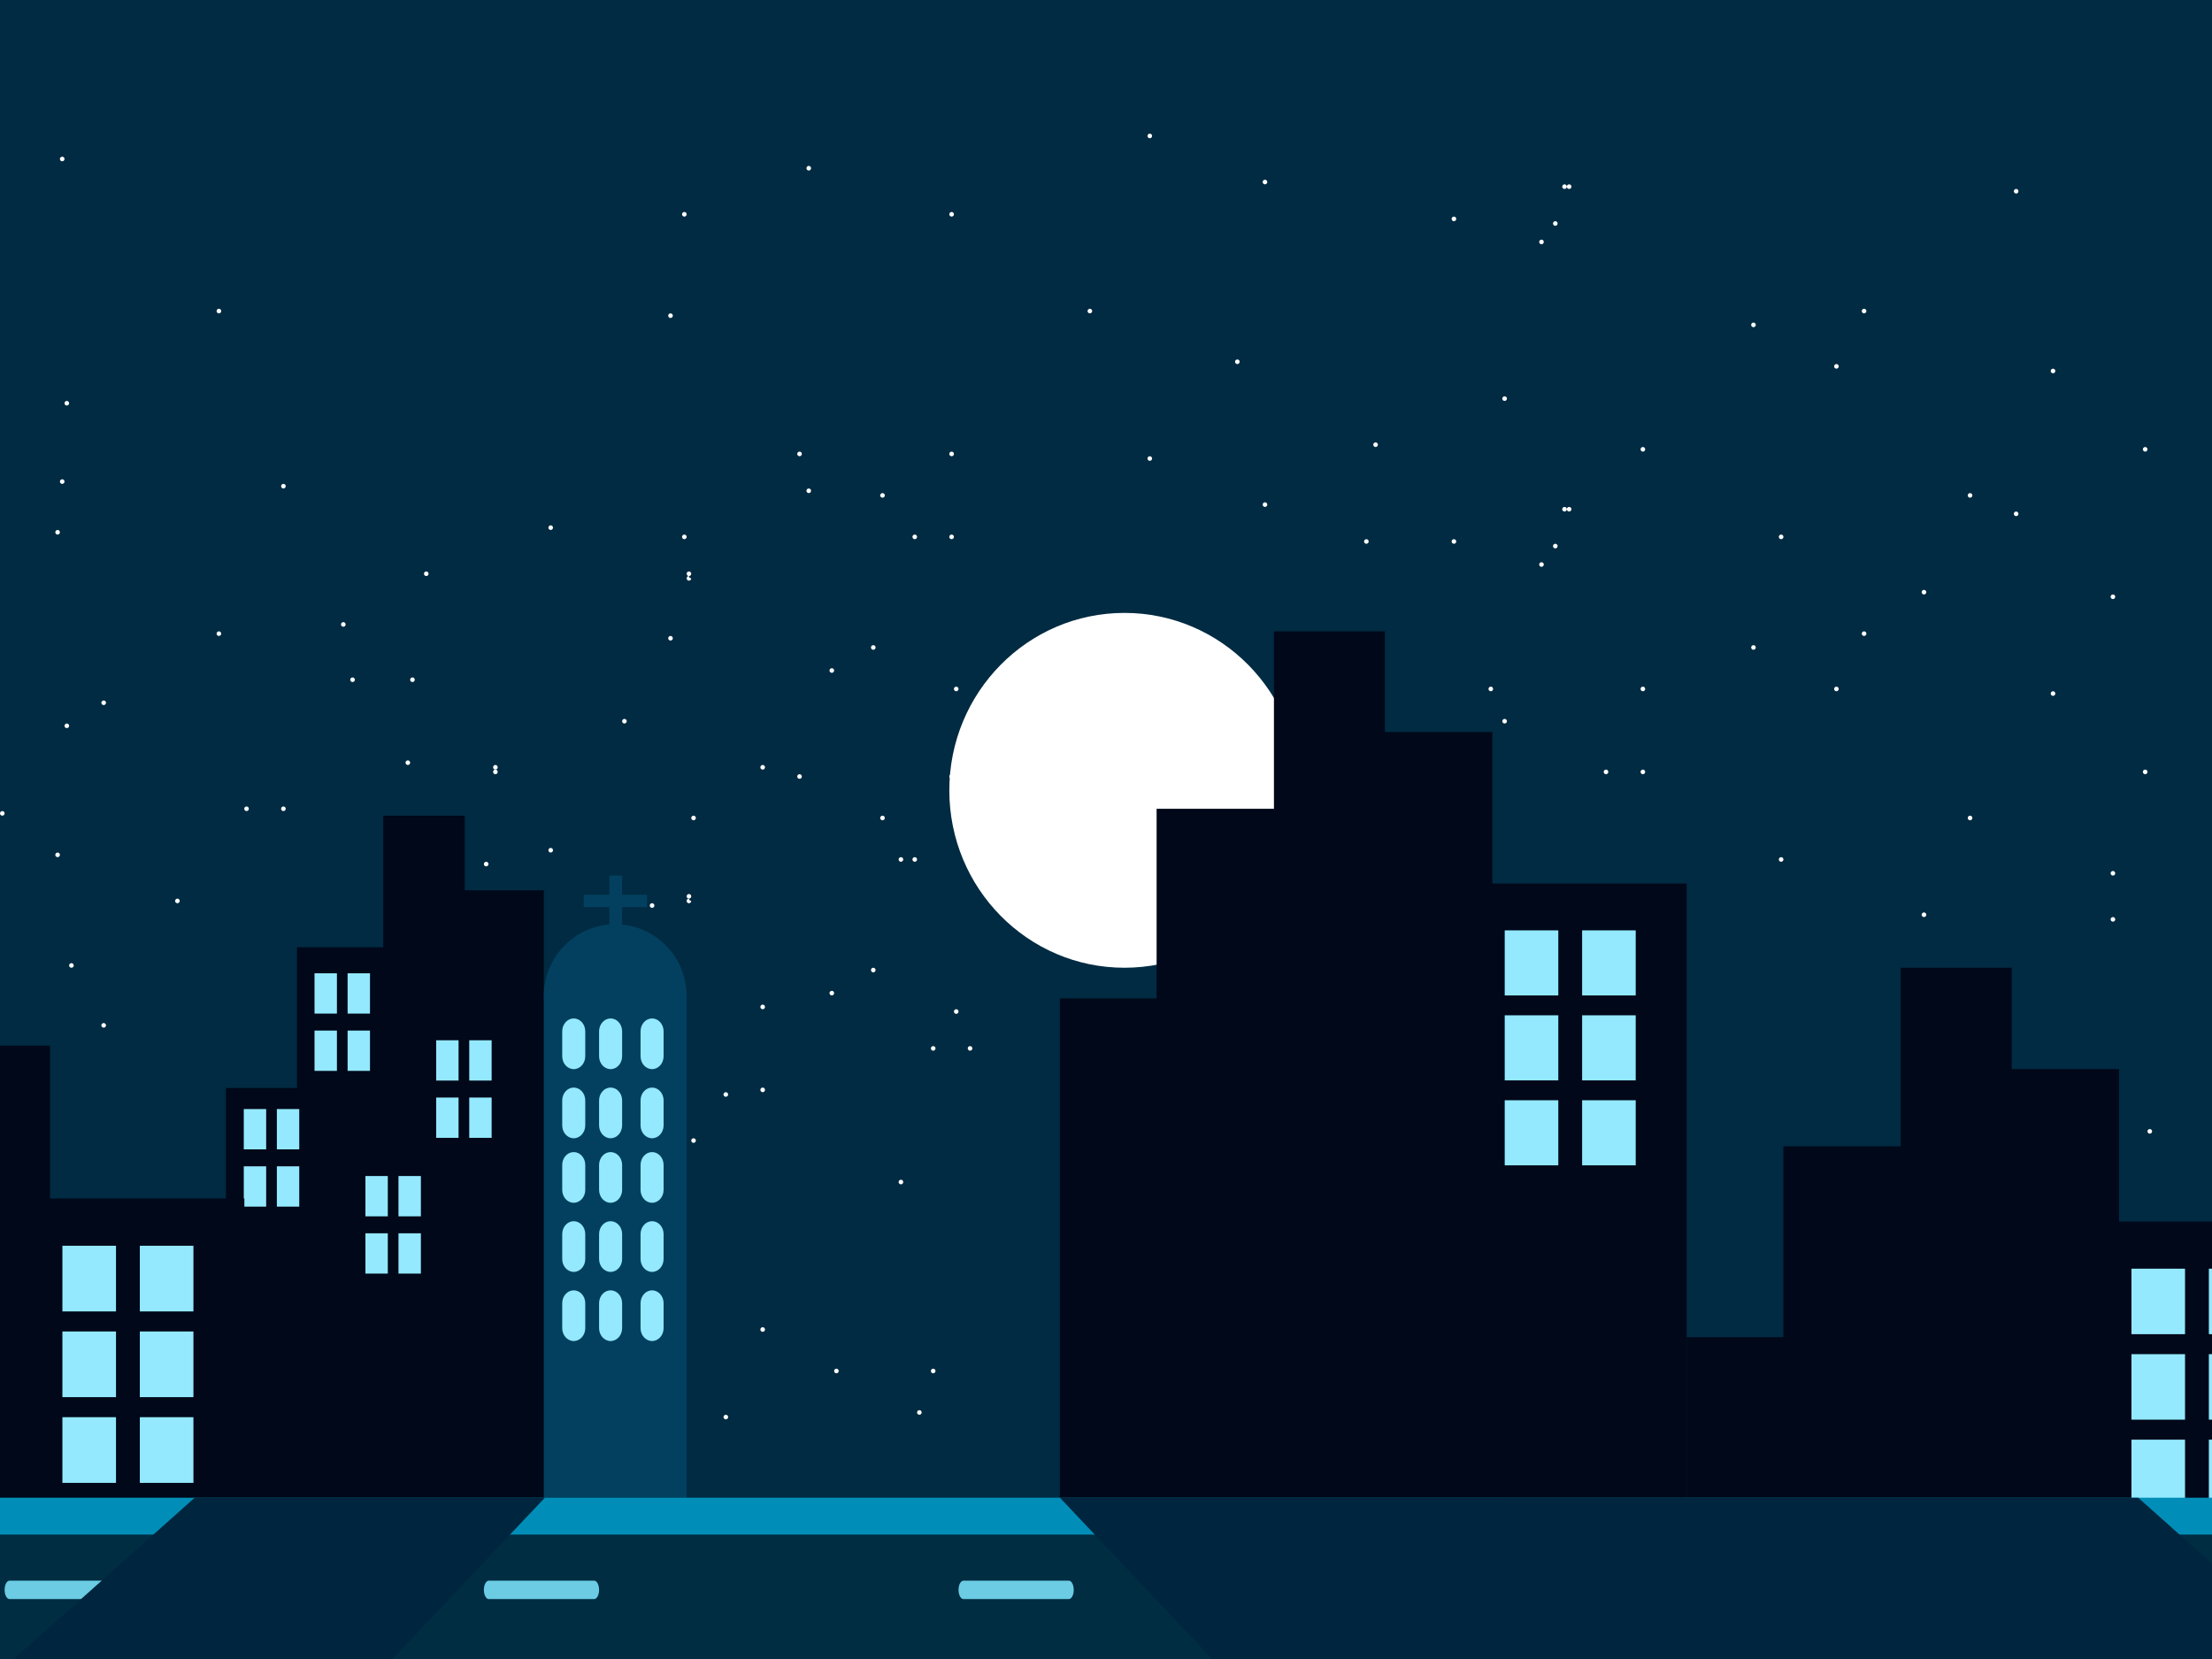 <?xml version="1.0" encoding="UTF-8"?>
<svg width="480px" height="360px" viewBox="0 0 480 360" version="1.1" xmlns="http://www.w3.org/2000/svg" xmlns:xlink="http://www.w3.org/1999/xlink">
    <!-- Generator: Sketch 51.1 (57501) - http://www.bohemiancoding.com/sketch -->
    <title>City night3</title>
    <desc>Created with Sketch.</desc>
    <defs></defs>
    <g id="City-night3" stroke="none" stroke-width="1" fill="none" fill-rule="evenodd">
        <polygon id="Fill-2" fill="#002B42" points="-103.871 376 696.129 376 696.129 -220 -103.871 -220"></polygon>
        <g id="Group-488" transform="translate(-83, 29)">
            <path d="M423.499,82 C423.775,82 424,81.776 424,81.5 C424,81.224 423.775,81 423.499,81 C423.224,81 423,81.224 423,81.5 C423,81.776 423.224,82 423.499,82" id="Fill-156" fill="#FFFFFF"></path>
            <path d="M258.5,78 C258.776,78 259,77.776 259,77.499 C259,77.224 258.776,77 258.5,77 C258.224,77 258,77.224 258,77.499 C258,77.776 258.224,78 258.5,78" id="Fill-158" fill="#FFFFFF"></path>
            <path d="M289.499,88 C289.775,88 290,87.776 290,87.499 C290,87.224 289.775,87 289.499,87 C289.223,87 289,87.224 289,87.499 C289,87.776 289.223,88 289.499,88" id="Fill-160" fill="#FFFFFF"></path>
            <path d="M228.5,110 C228.776,110 229,109.777 229,109.501 C229,109.224 228.776,109 228.5,109 C228.224,109 228,109.224 228,109.501 C228,109.777 228.224,110 228.5,110" id="Fill-162" fill="#FFFFFF"></path>
            <path d="M171.5,137 C171.775,137 172,136.776 172,136.5 C172,136.224 171.775,136 171.5,136 C171.225,136 171,136.224 171,136.5 C171,136.776 171.225,137 171.5,137" id="Fill-164" fill="#FFFFFF"></path>
            <path d="M95.5,157 C95.776,157 96,156.776 96,156.501 C96,156.224 95.776,156 95.5,156 C95.224,156 95,156.224 95,156.501 C95,156.776 95.224,157 95.5,157" id="Fill-166" fill="#FFFFFF"></path>
            <path d="M281.499,158 C281.775,158 282,157.776 282,157.5 C282,157.224 281.775,157 281.499,157 C281.223,157 281,157.224 281,157.5 C281,157.776 281.223,158 281.499,158" id="Fill-168" fill="#FFFFFF"></path>
            <path d="M528.499,122 C528.776,122 529,121.776 529,121.5 C529,121.224 528.776,121 528.499,121 C528.224,121 528,121.224 528,121.5 C528,121.776 528.224,122 528.499,122" id="Fill-170" fill="#FFFFFF"></path>
            <path d="M130.5,109 C130.775,109 131,108.776 131,108.5 C131,108.224 130.775,108 130.5,108 C130.224,108 130,108.224 130,108.5 C130,108.776 130.224,109 130.5,109" id="Fill-172" fill="#FFFFFF"></path>
            <path d="M105.499,194 C105.776,194 106,193.776 106,193.499 C106,193.224 105.776,193 105.499,193 C105.224,193 105,193.224 105,193.499 C105,193.776 105.224,194 105.499,194" id="Fill-174" fill="#FFFFFF"></path>
            <path d="M121.5,237 C121.775,237 122,236.776 122,236.5 C122,236.224 121.775,236 121.5,236 C121.224,236 121,236.224 121,236.5 C121,236.776 121.224,237 121.5,237" id="Fill-176" fill="#FFFFFF"></path>
            <path d="M96.5,76 C96.776,76 97,75.776 97,75.5 C97,75.224 96.776,75 96.5,75 C96.224,75 96,75.224 96,75.5 C96,75.776 96.224,76 96.5,76" id="Fill-178" fill="#FFFFFF"></path>
            <path d="M231.499,88 C231.775,88 232,87.776 232,87.5 C232,87.225 231.775,87 231.499,87 C231.223,87 231,87.225 231,87.5 C231,87.776 231.223,88 231.499,88" id="Fill-180" fill="#FFFFFF"></path>
            <path d="M319.501,109 C319.777,109 320,108.776 320,108.501 C320,108.224 319.777,108 319.501,108 C319.224,108 319,108.224 319,108.501 C319,108.776 319.224,109 319.501,109" id="Fill-182" fill="#FFFFFF"></path>
            <path d="M351.499,120 C351.776,120 352,119.776 352,119.501 C352,119.224 351.776,119 351.499,119 C351.224,119 351,119.224 351,119.501 C351,119.776 351.224,120 351.499,120" id="Fill-184" fill="#FFFFFF"></path>
            <path d="M332.501,71 C332.777,71 333,70.776 333,70.5 C333,70.224 332.777,70 332.501,70 C332.224,70 332,70.224 332,70.5 C332,70.776 332.224,71 332.501,71" id="Fill-186" fill="#FFFFFF"></path>
            <path d="M398.499,89 C398.775,89 399,88.777 399,88.5 C399,88.224 398.775,88 398.499,88 C398.223,88 398,88.224 398,88.5 C398,88.777 398.223,89 398.499,89" id="Fill-188" fill="#FFFFFF"></path>
            <path d="M289,139.5 C289,139.776 289.224,140 289.5,140 C289.775,140 290,139.776 290,139.5 C290,139.224 289.775,139 289.5,139 C289.224,139 289,139.224 289,139.5" id="Fill-190" fill="#FFFFFF"></path>
            <path d="M232.5,166 C232.225,166 232,166.224 232,166.5 C232,166.776 232.225,167 232.5,167 C232.776,167 233,166.776 233,166.5 C232.724,166.5 232.5,166.276 232.5,166" id="Fill-192" fill="#FFFFFF"></path>
            <path d="M343.5,190 C343.775,190 344,189.776 344,189.501 C344,189.224 343.775,189 343.5,189 C343.224,189 343,189.224 343,189.501 C343,189.776 343.224,190 343.5,190" id="Fill-194" fill="#FFFFFF"></path>
            <path d="M541.499,231 C541.776,231 542,230.776 542,230.5 C542,230.224 541.776,230 541.499,230 C541.225,230 541,230.224 541,230.5 C541,230.776 541.225,231 541.499,231" id="Fill-196" fill="#FFFFFF"></path>
            <path d="M520.501,83 C520.776,83 521,82.776 521,82.5 C521,82.224 520.776,82 520.501,82 C520.225,82 520,82.224 520,82.5 C520,82.776 520.225,83 520.501,83" id="Fill-198" fill="#FFFFFF"></path>
            <path d="M463.5,112 C463.775,112 464,111.776 464,111.5 C464,111.223 463.775,111 463.5,111 C463.224,111 463,111.223 463,111.5 C463,111.776 463.224,112 463.5,112" id="Fill-200" fill="#FFFFFF"></path>
            <path d="M422.5,82 C422.777,82 423,81.776 423,81.5 C423,81.224 422.777,81 422.5,81 C422.224,81 422,81.224 422,81.5 C422,81.776 422.224,82 422.5,82" id="Fill-204" fill="#FFFFFF"></path>
            <path d="M409.5,128 C409.776,128 410,127.776 410,127.501 C410,127.224 409.776,127 409.5,127 C409.224,127 409,127.224 409,127.501 C409,127.776 409.224,128 409.5,128" id="Fill-206" fill="#FFFFFF"></path>
            <path d="M439.499,139 C439.775,139 440,138.776 440,138.5 C440,138.224 439.775,138 439.499,138 C439.223,138 439,138.224 439,138.5 C439,138.776 439.223,139 439.499,139" id="Fill-208" fill="#FFFFFF"></path>
            <path d="M420.501,90 C420.776,90 421,89.776 421,89.499 C421,89.224 420.776,89 420.501,89 C420.223,89 420,89.224 420,89.499 C420,89.776 420.223,90 420.501,90" id="Fill-210" fill="#FFFFFF"></path>
            <path d="M487.499,109 C487.777,109 488,108.776 488,108.5 C488,108.224 487.777,108 487.499,108 C487.224,108 487,108.224 487,108.5 C487,108.776 487.224,109 487.499,109" id="Fill-212" fill="#FFFFFF"></path>
            <path d="M379.5,159 C379.776,159 380,158.776 380,158.5 C380,158.224 379.776,158 379.5,158 C379.224,158 379,158.224 379,158.5 C379,158.776 379.224,159 379.5,159" id="Fill-214" fill="#FFFFFF"></path>
            <path d="M510.5,149 C510.776,149 511,148.776 511,148.499 C511,148.224 510.776,148 510.5,148 C510.224,148 510,148.224 510,148.499 C510,148.776 510.224,149 510.5,149" id="Fill-218" fill="#FFFFFF"></path>
            <path d="M541.5,171 C541.776,171 542,170.776 542,170.499 C542,170.223 541.776,170 541.5,170 C541.225,170 541,170.223 541,170.499 C541,170.776 541.225,171 541.5,171" id="Fill-220" fill="#FFFFFF"></path>
            <path d="M431.499,209 C431.776,209 432,208.776 432,208.501 C432,208.224 431.776,208 431.499,208 C431.224,208 431,208.224 431,208.501 C431,208.776 431.224,209 431.499,209" id="Fill-222" fill="#FFFFFF"></path>
            <path d="M549.499,287 C549.775,287 550,286.776 550,286.5 C550,286.224 549.775,286 549.499,286 C549.223,286 549,286.224 549,286.5 C549,286.776 549.223,287 549.499,287" id="Fill-224" fill="#FFFFFF"></path>
            <path d="M381.5,138 C381.775,138 382,137.776 382,137.5 C382,137.224 381.775,137 381.5,137 C381.224,137 381,137.224 381,137.5 C381,137.776 381.224,138 381.5,138" id="Fill-226" fill="#FFFFFF"></path>
            <path d="M357.501,81 C357.777,81 358,80.776 358,80.5 C358,80.224 357.777,80 357.501,80 C357.224,80 357,80.224 357,80.5 C357,80.776 357.224,81 357.501,81" id="Fill-228" fill="#FFFFFF"></path>
            <path d="M469.5,158 C469.776,158 470,157.776 470,157.499 C470,157.224 469.776,157 469.5,157 C469.224,157 469,157.224 469,157.499 C469,157.776 469.224,158 469.5,158" id="Fill-230" fill="#FFFFFF"></path>
            <path d="M500.5,170 C500.776,170 501,169.777 501,169.5 C501,169.224 500.776,169 500.5,169 C500.224,169 500,169.224 500,169.5 C500,169.777 500.224,170 500.5,170" id="Fill-232" fill="#FFFFFF"></path>
            <path d="M417.499,94 C417.775,94 418,93.776 418,93.501 C418,93.225 417.775,93 417.499,93 C417.224,93 417,93.225 417,93.501 C417,93.776 417.224,94 417.499,94" id="Fill-234" fill="#FFFFFF"></path>
            <path d="M481.5,121 C481.777,121 482,120.776 482,120.501 C482,120.224 481.777,120 481.5,120 C481.225,120 481,120.224 481,120.501 C481,120.776 481.225,121 481.5,121" id="Fill-236" fill="#FFFFFF"></path>
            <path d="M548.501,139 C548.777,139 549,138.776 549,138.499 C549,138.223 548.777,138 548.501,138 C548.224,138 548,138.223 548,138.499 C548,138.776 548.224,139 548.501,139" id="Fill-238" fill="#FFFFFF"></path>
            <path d="M439,190.5 C439,190.776 439.225,191 439.501,191 C439.777,191 440,190.776 440,190.5 C440,190.224 439.777,190 439.501,190 C439.225,190 439,190.224 439,190.5" id="Fill-242" fill="#FFFFFF"></path>
            <path d="M144.5,147 C144.777,147 145,146.776 145,146.5 C145,146.224 144.777,146 144.5,146 C144.223,146 144,146.224 144,146.5 C144,146.776 144.223,147 144.5,147" id="Fill-244" fill="#FFFFFF"></path>
            <path d="M97.5,129 C97.776,129 98,128.776 98,128.5 C98,128.224 97.776,128 97.5,128 C97.224,128 97,128.224 97,128.5 C97,128.776 97.224,129 97.5,129" id="Fill-246" fill="#FFFFFF"></path>
            <path d="M136.5,217 C136.776,217 137,216.776 137,216.5 C137,216.224 136.776,216 136.5,216 C136.224,216 136,216.224 136,216.5 C136,216.776 136.224,217 136.5,217" id="Fill-248" fill="#FFFFFF"></path>
            <path d="M256.5,140 C256.776,140 257,139.776 257,139.5 C257,139.224 256.776,139 256.5,139 C256.224,139 256,139.224 256,139.5 C256,139.776 256.224,140 256.5,140" id="Fill-250" fill="#FFFFFF"></path>
            <path d="M202.501,156 C202.777,156 203,155.776 203,155.499 C203,155.224 202.777,155 202.501,155 C202.225,155 202,155.224 202,155.499 C202,155.776 202.225,156 202.501,156" id="Fill-252" fill="#FFFFFF"></path>
            <path d="M232.5,166 C232.777,166 233,165.776 233,165.5 C233,165.224 232.777,165 232.5,165 C232.224,165 232,165.224 232,165.5 C232,165.776 232.224,166 232.5,166" id="Fill-254" fill="#FFFFFF"></path>
            <path d="M172,188.5 C172,188.776 172.223,189 172.499,189 C172.777,189 173,188.776 173,188.5 C173,188.223 172.777,188 172.499,188 C172.223,188 172,188.223 172,188.5" id="Fill-256" fill="#FFFFFF"></path>
            <path d="M224.499,238 C224.775,238 225,237.776 225,237.499 C225,237.224 224.775,237 224.499,237 C224.223,237 224,237.224 224,237.499 C224,237.776 224.223,238 224.499,238" id="Fill-258" fill="#FFFFFF"></path>
            <path d="M175.499,166 C175.775,166 176,165.776 176,165.5 C176,165.224 175.775,165 175.499,165 C175.223,165 175,165.224 175,165.5 C175,165.776 175.223,166 175.499,166" id="Fill-260" fill="#FFFFFF"></path>
            <path d="M263.501,187 C263.777,187 264,186.776 264,186.5 C264,186.224 263.777,186 263.501,186 C263.225,186 263,186.224 263,186.5 C263,186.776 263.225,187 263.501,187" id="Fill-262" fill="#FFFFFF"></path>
            <path d="M274.501,149 C274.777,149 275,148.776 275,148.5 C275,148.224 274.777,148 274.501,148 C274.225,148 274,148.224 274,148.5 C274,148.776 274.225,149 274.501,149" id="Fill-264" fill="#FFFFFF"></path>
            <path d="M233,218.499 C233,218.776 233.223,219 233.499,219 C233.775,219 234,218.776 234,218.499 C234,218.223 233.775,218 233.499,218 C233.223,218 233,218.223 233,218.499" id="Fill-266" fill="#FFFFFF"></path>
            <path d="M159.499,189 C159.775,189 160,188.776 160,188.499 C160,188.224 159.775,188 159.499,188 C159.223,188 159,188.224 159,188.499 C159,188.776 159.223,189 159.499,189" id="Fill-268" fill="#FFFFFF"></path>
            <path d="M98.5,251 C98.776,251 99,250.776 99,250.499 C99,250.224 98.776,250 98.5,250 C98.224,250 98,250.224 98,250.499 C98,250.776 98.224,251 98.5,251" id="Fill-270" fill="#FFFFFF"></path>
            <path d="M83.499,218 C83.775,218 84,217.776 84,217.499 C84,217.224 83.775,217 83.499,217 C83.223,217 83,217.224 83,217.499 C83,217.776 83.223,218 83.499,218" id="Fill-272" fill="#FFFFFF"></path>
            <path d="M152.499,259 C152.775,259 153,258.776 153,258.5 C153,258.224 152.775,258 152.499,258 C152.223,258 152,258.224 152,258.5 C152,258.776 152.223,259 152.499,259" id="Fill-274" fill="#FFFFFF"></path>
            <path d="M272.499,182 C272.775,182 273,181.777 273,181.5 C273,181.224 272.775,181 272.499,181 C272.223,181 272,181.224 272,181.5 C272,181.777 272.223,182 272.499,182" id="Fill-276" fill="#FFFFFF"></path>
            <path d="M218.499,198 C218.775,198 219,197.776 219,197.499 C219,197.224 218.775,197 218.499,197 C218.223,197 218,197.224 218,197.499 C218,197.776 218.223,198 218.499,198" id="Fill-278" fill="#FFFFFF"></path>
            <path d="M248.501,208 C248.776,208 249,207.776 249,207.499 C249,207.223 248.776,207 248.501,207 C248.224,207 248,207.223 248,207.499 C248,207.776 248.224,208 248.501,208" id="Fill-280" fill="#FFFFFF"></path>
            <path d="M188.501,229 C188.777,229 189,228.776 189,228.5 C189,228.224 188.777,228 188.501,228 C188.225,228 188,228.224 188,228.5 C188,228.776 188.225,229 188.501,229" id="Fill-282" fill="#FFFFFF"></path>
            <path d="M240.501,279 C240.777,279 241,278.776 241,278.501 C241,278.224 240.777,278 240.501,278 C240.225,278 240,278.224 240,278.501 C240,278.776 240.225,279 240.501,279" id="Fill-284" fill="#FFFFFF"></path>
            <path d="M190.499,208 C190.776,208 191,207.776 191,207.499 C191,207.224 190.776,207 190.499,207 C190.223,207 190,207.224 190,207.499 C190,207.776 190.223,208 190.499,208" id="Fill-286" fill="#FFFFFF"></path>
            <path d="M278.501,228 C278.777,228 279,227.776 279,227.5 C279,227.224 278.777,227 278.501,227 C278.223,227 278,227.224 278,227.5 C278,227.776 278.223,228 278.501,228" id="Fill-288" fill="#FFFFFF"></path>
            <path d="M290,190.501 C290,190.776 290.224,191 290.5,191 C290.776,191 291,190.776 291,190.501 C291,190.224 290.776,190 290.5,190 C290.224,190 290,190.224 290,190.501" id="Fill-290" fill="#FFFFFF"></path>
            <path d="M248,259.501 C248,259.776 248.223,260 248.499,260 C248.777,260 249,259.776 249,259.501 C249,259.224 248.777,259 248.499,259 C248.223,259 248,259.224 248,259.501" id="Fill-292" fill="#FFFFFF"></path>
            <path d="M293.501,199 C293.777,199 294,198.776 294,198.5 C294,198.225 293.777,198 293.501,198 C293.225,198 293,198.225 293,198.5 C293,198.776 293.225,199 293.501,199" id="Fill-294" fill="#FFFFFF"></path>
            <path d="M285.501,269 C285.777,269 286,268.777 286,268.501 C286,268.224 285.777,268 285.501,268 C285.225,268 285,268.224 285,268.501 C285,268.777 285.225,269 285.501,269" id="Fill-296" fill="#FFFFFF"></path>
            <path d="M406.501,191 C406.775,191 407,190.776 407,190.5 C407,190.224 406.775,190 406.501,190 C406.225,190 406,190.224 406,190.5 C406,190.776 406.225,191 406.501,191" id="Fill-298" fill="#FFFFFF"></path>
            <path d="M352.499,208 C352.777,208 353,207.776 353,207.499 C353,207.224 352.777,207 352.499,207 C352.225,207 352,207.224 352,207.499 C352,207.776 352.225,208 352.499,208" id="Fill-302" fill="#FFFFFF"></path>
            <path d="M423.499,12 C423.775,12 424,11.776 424,11.5 C424,11.224 423.775,11 423.499,11 C423.224,11 423,11.224 423,11.5 C423,11.776 423.224,12 423.499,12" id="Fill-156" fill="#FFFFFF"></path>
            <path d="M258.5,8 C258.776,8 259,7.776 259,7.499 C259,7.224 258.776,7 258.5,7 C258.224,7 258,7.224 258,7.499 C258,7.776 258.224,8 258.5,8" id="Fill-158" fill="#FFFFFF"></path>
            <path d="M289.499,18 C289.775,18 290,17.776 290,17.499 C290,17.224 289.775,17 289.499,17 C289.223,17 289,17.224 289,17.499 C289,17.776 289.223,18 289.499,18" id="Fill-160" fill="#FFFFFF"></path>
            <path d="M228.5,40 C228.776,40 229,39.777 229,39.501 C229,39.224 228.776,39 228.5,39 C228.224,39 228,39.224 228,39.501 C228,39.777 228.224,40 228.5,40" id="Fill-162" fill="#FFFFFF"></path>
            <path d="M95.5,87 C95.776,87 96,86.776 96,86.501 C96,86.224 95.776,86 95.5,86 C95.224,86 95,86.224 95,86.501 C95,86.776 95.224,87 95.5,87" id="Fill-166" fill="#FFFFFF"></path>
            <path d="M281.499,88 C281.775,88 282,87.776 282,87.5 C282,87.224 281.775,87 281.499,87 C281.223,87 281,87.224 281,87.5 C281,87.776 281.223,88 281.499,88" id="Fill-168" fill="#FFFFFF"></path>
            <path d="M528.499,52 C528.776,52 529,51.776 529,51.5 C529,51.224 528.776,51 528.499,51 C528.224,51 528,51.224 528,51.5 C528,51.776 528.224,52 528.499,52" id="Fill-170" fill="#FFFFFF"></path>
            <path d="M130.5,39 C130.775,39 131,38.776 131,38.5 C131,38.224 130.775,38 130.5,38 C130.224,38 130,38.224 130,38.5 C130,38.776 130.224,39 130.5,39" id="Fill-172" fill="#FFFFFF"></path>
            <path d="M105.499,124 C105.776,124 106,123.776 106,123.499 C106,123.224 105.776,123 105.499,123 C105.224,123 105,123.224 105,123.499 C105,123.776 105.224,124 105.499,124" id="Fill-174" fill="#FFFFFF"></path>
            <path d="M121.5,167 C121.775,167 122,166.776 122,166.5 C122,166.224 121.775,166 121.5,166 C121.224,166 121,166.224 121,166.5 C121,166.776 121.224,167 121.5,167" id="Fill-176" fill="#FFFFFF"></path>
            <path d="M96.5,6 C96.776,6 97,5.776 97,5.5 C97,5.224 96.776,5 96.5,5 C96.224,5 96,5.224 96,5.5 C96,5.776 96.224,6 96.5,6" id="Fill-178" fill="#FFFFFF"></path>
            <path d="M231.499,18 C231.775,18 232,17.776 232,17.5 C232,17.225 231.775,17 231.499,17 C231.223,17 231,17.225 231,17.5 C231,17.776 231.223,18 231.499,18" id="Fill-180" fill="#FFFFFF"></path>
            <path d="M319.501,39 C319.777,39 320,38.776 320,38.501 C320,38.224 319.777,38 319.501,38 C319.224,38 319,38.224 319,38.501 C319,38.776 319.224,39 319.501,39" id="Fill-182" fill="#FFFFFF"></path>
            <path d="M351.499,50 C351.776,50 352,49.776 352,49.501 C352,49.224 351.776,49 351.499,49 C351.224,49 351,49.224 351,49.501 C351,49.776 351.224,50 351.499,50" id="Fill-184" fill="#FFFFFF"></path>
            <path d="M332.501,1 C332.777,1 333,0.776 333,0.5 C333,0.224 332.777,0 332.501,0 C332.224,0 332,0.224 332,0.5 C332,0.776 332.224,1 332.501,1" id="Fill-186" fill="#FFFFFF"></path>
            <path d="M398.499,19 C398.775,19 399,18.777 399,18.5 C399,18.224 398.775,18 398.499,18 C398.223,18 398,18.224 398,18.5 C398,18.777 398.223,19 398.499,19" id="Fill-188" fill="#FFFFFF"></path>
            <path d="M289,69.5 C289,69.776 289.224,70 289.5,70 C289.775,70 290,69.776 290,69.5 C290,69.224 289.775,69 289.5,69 C289.224,69 289,69.224 289,69.5" id="Fill-190" fill="#FFFFFF"></path>
            <path d="M232.5,96 C232.225,96 232,96.224 232,96.5 C232,96.776 232.225,97 232.5,97 C232.776,97 233,96.776 233,96.5 C232.724,96.5 232.5,96.276 232.5,96" id="Fill-192" fill="#FFFFFF"></path>
            <path d="M343.5,120 C343.775,120 344,119.776 344,119.501 C344,119.224 343.775,119 343.5,119 C343.224,119 343,119.224 343,119.501 C343,119.776 343.224,120 343.5,120" id="Fill-194" fill="#FFFFFF"></path>
            <path d="M541.499,161 C541.776,161 542,160.776 542,160.5 C542,160.224 541.776,160 541.499,160 C541.225,160 541,160.224 541,160.5 C541,160.776 541.225,161 541.499,161" id="Fill-196" fill="#FFFFFF"></path>
            <path d="M520.501,13 C520.776,13 521,12.776 521,12.5 C521,12.224 520.776,12 520.501,12 C520.225,12 520,12.224 520,12.5 C520,12.776 520.225,13 520.501,13" id="Fill-198" fill="#FFFFFF"></path>
            <path d="M463.5,42 C463.775,42 464,41.776 464,41.5 C464,41.223 463.775,41 463.5,41 C463.224,41 463,41.223 463,41.5 C463,41.776 463.224,42 463.5,42" id="Fill-200" fill="#FFFFFF"></path>
            <path d="M422.5,12 C422.777,12 423,11.776 423,11.5 C423,11.224 422.777,11 422.5,11 C422.224,11 422,11.224 422,11.5 C422,11.776 422.224,12 422.5,12" id="Fill-204" fill="#FFFFFF"></path>
            <path d="M409.5,58 C409.776,58 410,57.776 410,57.501 C410,57.224 409.776,57 409.5,57 C409.224,57 409,57.224 409,57.501 C409,57.776 409.224,58 409.5,58" id="Fill-206" fill="#FFFFFF"></path>
            <path d="M439.499,69 C439.775,69 440,68.776 440,68.5 C440,68.224 439.775,68 439.499,68 C439.223,68 439,68.224 439,68.5 C439,68.776 439.223,69 439.499,69" id="Fill-208" fill="#FFFFFF"></path>
            <path d="M420.501,20 C420.776,20 421,19.776 421,19.499 C421,19.224 420.776,19 420.501,19 C420.223,19 420,19.224 420,19.499 C420,19.776 420.223,20 420.501,20" id="Fill-210" fill="#FFFFFF"></path>
            <path d="M487.499,39 C487.777,39 488,38.776 488,38.5 C488,38.224 487.777,38 487.499,38 C487.224,38 487,38.224 487,38.5 C487,38.776 487.224,39 487.499,39" id="Fill-212" fill="#FFFFFF"></path>
            <path d="M379.5,89 C379.776,89 380,88.776 380,88.5 C380,88.224 379.776,88 379.5,88 C379.224,88 379,88.224 379,88.5 C379,88.776 379.224,89 379.5,89" id="Fill-214" fill="#FFFFFF"></path>
            <path d="M510.5,79 C510.776,79 511,78.776 511,78.499 C511,78.224 510.776,78 510.5,78 C510.224,78 510,78.224 510,78.499 C510,78.776 510.224,79 510.5,79" id="Fill-218" fill="#FFFFFF"></path>
            <path d="M541.5,101 C541.776,101 542,100.776 542,100.499 C542,100.223 541.776,100 541.5,100 C541.225,100 541,100.223 541,100.499 C541,100.776 541.225,101 541.5,101" id="Fill-220" fill="#FFFFFF"></path>
            <path d="M431.499,139 C431.776,139 432,138.776 432,138.501 C432,138.224 431.776,138 431.499,138 C431.224,138 431,138.224 431,138.501 C431,138.776 431.224,139 431.499,139" id="Fill-222" fill="#FFFFFF"></path>
            <path d="M549.499,217 C549.775,217 550,216.776 550,216.5 C550,216.224 549.775,216 549.499,216 C549.223,216 549,216.224 549,216.5 C549,216.776 549.223,217 549.499,217" id="Fill-224" fill="#FFFFFF"></path>
            <path d="M381.5,68 C381.775,68 382,67.776 382,67.5 C382,67.224 381.775,67 381.5,67 C381.224,67 381,67.224 381,67.5 C381,67.776 381.224,68 381.5,68" id="Fill-226" fill="#FFFFFF"></path>
            <path d="M357.501,11 C357.777,11 358,10.776 358,10.5 C358,10.224 357.777,10 357.501,10 C357.224,10 357,10.224 357,10.5 C357,10.776 357.224,11 357.501,11" id="Fill-228" fill="#FFFFFF"></path>
            <path d="M469.5,88 C469.776,88 470,87.776 470,87.499 C470,87.224 469.776,87 469.5,87 C469.224,87 469,87.224 469,87.499 C469,87.776 469.224,88 469.5,88" id="Fill-230" fill="#FFFFFF"></path>
            <path d="M500.5,100 C500.776,100 501,99.777 501,99.5 C501,99.224 500.776,99 500.5,99 C500.224,99 500,99.224 500,99.5 C500,99.777 500.224,100 500.5,100" id="Fill-232" fill="#FFFFFF"></path>
            <path d="M417.499,24 C417.775,24 418,23.776 418,23.501 C418,23.225 417.775,23 417.499,23 C417.224,23 417,23.225 417,23.501 C417,23.776 417.224,24 417.499,24" id="Fill-234" fill="#FFFFFF"></path>
            <path d="M481.5,51 C481.777,51 482,50.776 482,50.501 C482,50.224 481.777,50 481.5,50 C481.225,50 481,50.224 481,50.501 C481,50.776 481.225,51 481.5,51" id="Fill-236" fill="#FFFFFF"></path>
            <path d="M548.501,69 C548.777,69 549,68.776 549,68.499 C549,68.223 548.777,68 548.501,68 C548.224,68 548,68.223 548,68.499 C548,68.776 548.224,69 548.501,69" id="Fill-238" fill="#FFFFFF"></path>
            <path d="M439,120.5 C439,120.776 439.225,121 439.501,121 C439.777,121 440,120.776 440,120.5 C440,120.224 439.777,120 439.501,120 C439.225,120 439,120.224 439,120.5" id="Fill-242" fill="#FFFFFF"></path>
            <path d="M144.5,77 C144.777,77 145,76.776 145,76.5 C145,76.224 144.777,76 144.5,76 C144.223,76 144,76.224 144,76.5 C144,76.776 144.223,77 144.5,77" id="Fill-244" fill="#FFFFFF"></path>
            <path d="M97.5,59 C97.776,59 98,58.776 98,58.5 C98,58.224 97.776,58 97.5,58 C97.224,58 97,58.224 97,58.5 C97,58.776 97.224,59 97.5,59" id="Fill-246" fill="#FFFFFF"></path>
            <path d="M136.5,147 C136.776,147 137,146.776 137,146.5 C137,146.224 136.776,146 136.5,146 C136.224,146 136,146.224 136,146.5 C136,146.776 136.224,147 136.5,147" id="Fill-248" fill="#FFFFFF"></path>
            <path d="M256.5,70 C256.776,70 257,69.776 257,69.5 C257,69.224 256.776,69 256.5,69 C256.224,69 256,69.224 256,69.5 C256,69.776 256.224,70 256.5,70" id="Fill-250" fill="#FFFFFF"></path>
            <path d="M202.501,86 C202.777,86 203,85.776 203,85.499 C203,85.224 202.777,85 202.501,85 C202.225,85 202,85.224 202,85.499 C202,85.776 202.225,86 202.501,86" id="Fill-252" fill="#FFFFFF"></path>
            <path d="M232.5,96 C232.777,96 233,95.776 233,95.5 C233,95.224 232.777,95 232.5,95 C232.224,95 232,95.224 232,95.5 C232,95.776 232.224,96 232.5,96" id="Fill-254" fill="#FFFFFF"></path>
            <path d="M172,118.5 C172,118.776 172.223,119 172.499,119 C172.777,119 173,118.776 173,118.5 C173,118.223 172.777,118 172.499,118 C172.223,118 172,118.223 172,118.5" id="Fill-256" fill="#FFFFFF"></path>
            <path d="M224.499,168 C224.775,168 225,167.776 225,167.499 C225,167.224 224.775,167 224.499,167 C224.223,167 224,167.224 224,167.499 C224,167.776 224.223,168 224.499,168" id="Fill-258" fill="#FFFFFF"></path>
            <path d="M175.499,96 C175.775,96 176,95.776 176,95.5 C176,95.224 175.775,95 175.499,95 C175.223,95 175,95.224 175,95.5 C175,95.776 175.223,96 175.499,96" id="Fill-260" fill="#FFFFFF"></path>
            <path d="M263.501,117 C263.777,117 264,116.776 264,116.5 C264,116.224 263.777,116 263.501,116 C263.225,116 263,116.224 263,116.5 C263,116.776 263.225,117 263.501,117" id="Fill-262" fill="#FFFFFF"></path>
            <path d="M274.501,79 C274.777,79 275,78.776 275,78.5 C275,78.224 274.777,78 274.501,78 C274.225,78 274,78.224 274,78.5 C274,78.776 274.225,79 274.501,79" id="Fill-264" fill="#FFFFFF"></path>
            <path d="M233,148.499 C233,148.776 233.223,149 233.499,149 C233.775,149 234,148.776 234,148.499 C234,148.223 233.775,148 233.499,148 C233.223,148 233,148.223 233,148.499" id="Fill-266" fill="#FFFFFF"></path>
            <path d="M159.499,119 C159.775,119 160,118.776 160,118.499 C160,118.224 159.775,118 159.499,118 C159.223,118 159,118.224 159,118.499 C159,118.776 159.223,119 159.499,119" id="Fill-268" fill="#FFFFFF"></path>
            <path d="M98.5,181 C98.776,181 99,180.776 99,180.499 C99,180.224 98.776,180 98.5,180 C98.224,180 98,180.224 98,180.499 C98,180.776 98.224,181 98.5,181" id="Fill-270" fill="#FFFFFF"></path>
            <path d="M83.499,148 C83.775,148 84,147.776 84,147.499 C84,147.224 83.775,147 83.499,147 C83.223,147 83,147.224 83,147.499 C83,147.776 83.223,148 83.499,148" id="Fill-272" fill="#FFFFFF"></path>
            <path d="M152.499,189 C152.775,189 153,188.776 153,188.5 C153,188.224 152.775,188 152.499,188 C152.223,188 152,188.224 152,188.5 C152,188.776 152.223,189 152.499,189" id="Fill-274" fill="#FFFFFF"></path>
            <path d="M272.499,112 C272.775,112 273,111.777 273,111.5 C273,111.224 272.775,111 272.499,111 C272.223,111 272,111.224 272,111.5 C272,111.777 272.223,112 272.499,112" id="Fill-276" fill="#FFFFFF"></path>
            <path d="M218.499,128 C218.775,128 219,127.776 219,127.499 C219,127.224 218.775,127 218.499,127 C218.223,127 218,127.224 218,127.499 C218,127.776 218.223,128 218.499,128" id="Fill-278" fill="#FFFFFF"></path>
            <path d="M248.501,138 C248.776,138 249,137.776 249,137.499 C249,137.223 248.776,137 248.501,137 C248.224,137 248,137.223 248,137.499 C248,137.776 248.224,138 248.501,138" id="Fill-280" fill="#FFFFFF"></path>
            <path d="M188.501,159 C188.777,159 189,158.776 189,158.5 C189,158.224 188.777,158 188.501,158 C188.225,158 188,158.224 188,158.5 C188,158.776 188.225,159 188.501,159" id="Fill-282" fill="#FFFFFF"></path>
            <path d="M240.501,209 C240.777,209 241,208.776 241,208.501 C241,208.224 240.777,208 240.501,208 C240.225,208 240,208.224 240,208.501 C240,208.776 240.225,209 240.501,209" id="Fill-284" fill="#FFFFFF"></path>
            <path d="M190.499,138 C190.776,138 191,137.776 191,137.499 C191,137.224 190.776,137 190.499,137 C190.223,137 190,137.224 190,137.499 C190,137.776 190.223,138 190.499,138" id="Fill-286" fill="#FFFFFF"></path>
            <path d="M278.501,158 C278.777,158 279,157.776 279,157.5 C279,157.224 278.777,157 278.501,157 C278.223,157 278,157.224 278,157.5 C278,157.776 278.223,158 278.501,158" id="Fill-288" fill="#FFFFFF"></path>
            <path d="M290,120.501 C290,120.776 290.224,121 290.5,121 C290.776,121 291,120.776 291,120.501 C291,120.224 290.776,120 290.5,120 C290.224,120 290,120.224 290,120.501" id="Fill-290" fill="#FFFFFF"></path>
            <path d="M248,189.501 C248,189.776 248.223,190 248.499,190 C248.777,190 249,189.776 249,189.501 C249,189.224 248.777,189 248.499,189 C248.223,189 248,189.224 248,189.501" id="Fill-292" fill="#FFFFFF"></path>
            <path d="M293.501,129 C293.777,129 294,128.776 294,128.5 C294,128.225 293.777,128 293.501,128 C293.225,128 293,128.225 293,128.5 C293,128.776 293.225,129 293.501,129" id="Fill-294" fill="#FFFFFF"></path>
            <path d="M285.501,199 C285.777,199 286,198.777 286,198.501 C286,198.224 285.777,198 285.501,198 C285.225,198 285,198.224 285,198.501 C285,198.777 285.225,199 285.501,199" id="Fill-296" fill="#FFFFFF"></path>
            <path d="M406.501,121 C406.775,121 407,120.776 407,120.5 C407,120.224 406.775,120 406.501,120 C406.225,120 406,120.224 406,120.5 C406,120.776 406.225,121 406.501,121" id="Fill-298" fill="#FFFFFF"></path>
            <path d="M352.499,138 C352.777,138 353,137.776 353,137.499 C353,137.224 352.777,137 352.499,137 C352.225,137 352,137.224 352,137.499 C352,137.776 352.225,138 352.499,138" id="Fill-302" fill="#FFFFFF"></path>
            <path d="M382,218.5 C382,218.776 382.223,219 382.499,219 C382.777,219 383,218.776 383,218.5 C383,218.224 382.777,218 382.499,218 C382.499,218.276 382.276,218.5 382,218.5" id="Fill-304" fill="#FFFFFF"></path>
            <path d="M321.5,241 C321.776,241 322,240.776 322,240.499 C322,240.224 321.776,240 321.5,240 C321.224,240 321,240.224 321,240.499 C321,240.776 321.224,241 321.5,241" id="Fill-306" fill="#FFFFFF"></path>
            <path d="M374.501,289 C374.778,289 375,288.776 375,288.5 C375,288.224 374.778,288 374.501,288 C374.224,288 374,288.224 374,288.5 C374,288.776 374.224,289 374.501,289" id="Fill-308" fill="#FFFFFF"></path>
            <path d="M324.5,219 C324.776,219 325,218.776 325,218.5 C325,218.224 324.776,218 324.5,218 C324.224,218 324,218.224 324,218.5 C324,218.776 324.224,219 324.5,219" id="Fill-310" fill="#FFFFFF"></path>
            <path d="M413.5,239 C413.776,239 414,238.776 414,238.5 C414,238.224 413.776,238 413.5,238 C413.223,238 413,238.224 413,238.5 C413,238.776 413.223,239 413.5,239" id="Fill-312" fill="#FFFFFF"></path>
            <path d="M425.499,201 C425.775,201 426,200.776 426,200.5 C426,200.224 425.775,200 425.499,200 C425.223,200 425,200.224 425,200.5 C425,200.776 425.223,201 425.499,201" id="Fill-314" fill="#FFFFFF"></path>
            <path d="M383,270.5 C383,270.776 383.225,271 383.501,271 C383.775,271 384,270.776 384,270.5 C384,270.224 383.775,270 383.501,270 C383.225,270 383,270.224 383,270.5" id="Fill-318" fill="#FFFFFF"></path>
            <path d="M152,275.501 C152,275.776 152.224,276 152.501,276 C152.777,276 153,275.776 153,275.501 C153,275.224 152.777,275 152.501,275 C152.224,275 152,275.224 152,275.501" id="Fill-320" fill="#FFFFFF"></path>
            <path d="M264.5,269 C264.776,269 265,268.776 265,268.5 C265,268.224 264.776,268 264.5,268 C264.224,268 264,268.224 264,268.5 C264,268.776 264.224,269 264.5,269" id="Fill-322" fill="#FFFFFF"></path>
            <path d="M210.499,285 C210.777,285 211,284.776 211,284.5 C211,284.224 210.777,284 210.499,284 C210.223,284 210,284.224 210,284.5 C210,284.776 210.223,285 210.499,285" id="Fill-324" fill="#FFFFFF"></path>
            <path d="M180.5,318 C180.776,318 181,317.776 181,317.499 C181,317.223 180.776,317 180.5,317 C180.224,317 180,317.223 180,317.499 C180,317.776 180.224,318 180.5,318" id="Fill-326" fill="#FFFFFF"></path>
            <path d="M182.501,296 C182.777,296 183,295.776 183,295.5 C183,295.224 182.777,295 182.501,295 C182.225,295 182,295.224 182,295.5 C182,295.776 182.225,296 182.501,296" id="Fill-328" fill="#FFFFFF"></path>
            <path d="M271.5,317 C271.776,317 272,316.776 272,316.5 C272,316.223 271.776,316 271.5,316 C271.224,316 271,316.223 271,316.5 C271,316.776 271.224,317 271.5,317" id="Fill-330" fill="#FFFFFF"></path>
            <path d="M282.499,278 C282.776,278 283,277.777 283,277.5 C283,277.224 282.776,277 282.499,277 C282.223,277 282,277.224 282,277.5 C282,277.777 282.223,278 282.499,278" id="Fill-332" fill="#FFFFFF"></path>
            <path d="M382,217.5 C382,217.776 382.223,218 382.501,218 C382.777,218 383,217.776 383,217.5 C383,217.224 382.777,217 382.501,217 C382.223,217 382,217.224 382,217.5" id="Fill-334" fill="#FFFFFF"></path>
            <path d="M492.501,240 C492.778,240 493,239.776 493,239.499 C493,239.224 492.778,239 492.501,239 C492.224,239 492,239.224 492,239.499 C492,239.776 492.224,240 492.501,240" id="Fill-336" fill="#FFFFFF"></path>
            <path d="M190.501,139 C190.776,139 191,138.776 191,138.499 C191,138.224 190.776,138 190.501,138 C190.223,138 190,138.224 190,138.499 C190,138.776 190.223,139 190.501,139" id="Fill-338" fill="#FFFFFF"></path>
            <path d="M157.5,107 C157.776,107 158,106.776 158,106.5 C158,106.223 157.776,106 157.5,106 C157.224,106 157,106.223 157,106.5 C157,106.776 157.224,107 157.5,107" id="Fill-340" fill="#FFFFFF"></path>
            <polygon id="Fill-342" fill="#94E9FE" points="402 285 443 285 443 170 402 170"></polygon>
            <polygon id="Fill-344" fill="#94E9FE" points="542 315 583 315 583 241 542 241"></polygon>
            <path d="M365,142.499 C365,163.763 347.989,181 327,181 C306.014,181 289,163.763 289,142.499 C289,121.237 306.014,104 327,104 C347.989,104 365,121.237 365,142.499" id="Fill-346" fill="#FFFFFF"></path>
            <path d="M562.318,260.515 L573.948,260.515 L573.948,246.299 L562.318,246.299 L562.318,260.515 Z M562.318,279.066 L573.948,279.066 L573.948,264.85 L562.318,264.85 L562.318,279.066 Z M562.318,297.616 L573.948,297.616 L573.948,283.401 L562.318,283.401 L562.318,297.616 Z M545.521,260.515 L557.15,260.515 L557.15,246.299 L545.521,246.299 L545.521,260.515 Z M545.521,279.066 L557.15,279.066 L557.15,264.85 L545.521,264.85 L545.521,279.066 Z M545.521,297.616 L557.15,297.616 L557.15,283.401 L545.521,283.401 L545.521,297.616 Z M542.833,236.068 L542.833,202.987 L519.521,202.987 L519.521,181 L495.446,181 L495.446,219.752 L469.982,219.752 L469.982,261.163 L449,261.163 L449,273.444 L449,315.77 L449,321 L538.22,321 L585,321 L585,273.444 L585,236.068 L542.833,236.068 Z" id="Fill-347" fill="#000819"></path>
            <path d="M409.521,223.878 L421.15,223.878 L421.15,209.752 L409.521,209.752 L409.521,223.878 Z M409.521,205.445 L421.15,205.445 L421.15,191.318 L409.521,191.318 L409.521,205.445 Z M409.521,187.011 L421.15,187.011 L421.15,172.886 L409.521,172.886 L409.521,187.011 Z M426.318,223.878 L437.947,223.878 L437.947,209.752 L426.318,209.752 L426.318,223.878 Z M426.318,205.445 L437.947,205.445 L437.947,191.318 L426.318,191.318 L426.318,205.445 Z M426.318,187.011 L437.947,187.011 L437.947,172.886 L426.318,172.886 L426.318,187.011 Z M406.833,129.848 L383.518,129.848 L383.518,108 L359.445,108 L359.445,146.507 L333.982,146.507 L333.982,187.656 L313,187.656 L313,199.859 L313,241.916 L313,297 L402.22,297 L449,297 L449,199.859 L449,162.719 L406.833,162.719 L406.833,129.848 Z" id="Fill-348" fill="#000819"></path>
            <polygon id="Fill-349" fill="#94E9FE" points="196.039 209.574 196.039 181 149.342 181 149.342 209.574 133 209.574 133 270 198 270 198 209.574"></polygon>
            <polygon id="Fill-350" fill="#94E9FE" points="90 297 129 297 129 236 90 236"></polygon>
            <path d="M215.323,206.607 L223.874,206.607 L223.874,196.13 L215.323,196.13 L215.323,206.607 Z M215.323,220.28 L223.874,220.28 L223.874,209.802 L215.323,209.802 L215.323,220.28 Z M215.323,233.953 L223.874,233.953 L223.874,223.476 L215.323,223.476 L215.323,233.953 Z M202.975,206.607 L211.525,206.607 L211.525,196.13 L202.975,196.13 L202.975,206.607 Z M202.975,220.28 L211.525,220.28 L211.525,209.802 L202.975,209.802 L202.975,220.28 Z M202.975,233.953 L211.525,233.953 L211.525,223.476 L202.975,223.476 L202.975,233.953 Z M184.825,205.482 L189.685,205.482 L189.685,196.736 L184.825,196.736 L184.825,205.482 Z M184.825,217.909 L189.685,217.909 L189.685,209.163 L184.825,209.163 L184.825,217.909 Z M177.646,205.482 L182.507,205.482 L182.507,196.736 L177.646,196.736 L177.646,205.482 Z M177.646,217.909 L182.507,217.909 L182.507,209.163 L177.646,209.163 L177.646,217.909 Z M169.471,234.942 L174.332,234.942 L174.332,226.195 L169.471,226.195 L169.471,234.942 Z M169.471,247.369 L174.332,247.369 L174.332,238.622 L169.471,238.622 L169.471,247.369 Z M162.295,234.942 L167.155,234.942 L167.155,226.195 L162.295,226.195 L162.295,234.942 Z M162.295,247.369 L167.155,247.369 L167.155,238.622 L162.295,238.622 L162.295,247.369 Z M158.429,203.377 L163.289,203.377 L163.289,194.63 L158.429,194.63 L158.429,203.377 Z M151.25,190.949 L156.112,190.949 L156.112,182.202 L151.25,182.202 L151.25,190.949 Z M151.25,203.377 L156.112,203.377 L156.112,194.63 L151.25,194.63 L151.25,203.377 Z M143.077,220.409 L147.938,220.409 L147.938,211.662 L143.077,211.662 L143.077,220.409 Z M143.077,232.836 L147.938,232.836 L147.938,224.09 L143.077,224.09 L143.077,232.836 Z M135.899,220.409 L140.76,220.409 L140.76,211.662 L135.899,211.662 L135.899,220.409 Z M140.76,232.836 L136.027,232.836 L136.027,231.065 L135.899,231.065 L135.899,224.09 L140.76,224.09 L140.76,232.836 Z M113.342,255.579 L124.973,255.579 L124.973,241.325 L113.342,241.325 L113.342,255.579 Z M113.342,274.181 L124.973,274.181 L124.973,259.926 L113.342,259.926 L113.342,274.181 Z M113.342,292.782 L124.973,292.782 L124.973,278.528 L113.342,278.528 L113.342,292.782 Z M96.541,255.579 L108.173,255.579 L108.173,241.325 L96.541,241.325 L96.541,255.579 Z M96.541,274.181 L108.173,274.181 L108.173,259.926 L96.541,259.926 L96.541,274.181 Z M96.541,292.782 L108.173,292.782 L108.173,278.528 L96.541,278.528 L96.541,292.782 Z M158.429,190.95 L163.289,190.95 L163.289,182.203 L158.429,182.203 L158.429,190.95 Z M201,164.205 L183.859,164.205 L183.859,148 L166.159,148 L166.159,176.563 L147.44,176.563 L147.44,207.085 L132.013,207.085 L132.013,216.137 L132.013,231.065 L93.852,231.065 L93.852,197.894 L70.534,197.894 L70.534,175.847 L46.455,175.847 L46.455,214.705 L20.988,214.705 L20.988,256.23 L0,256.23 L0,268.545 L0,310.987 L0,313 L89.239,313 L136.027,313 L201,313 L201,164.205 Z" id="Fill-351" fill="#000819"></path>
            <path d="M231.996,186.939 L231.996,186.866 L231.993,186.866 C231.855,178.886 225.758,172.371 217.986,171.628 L217.986,167.838 L223.396,167.838 L223.396,165.162 L217.986,165.162 L217.986,161 L215.24,161 L215.24,165.162 L209.665,165.162 L209.665,167.838 L215.24,167.838 L215.24,171.611 C207.27,172.256 201,178.962 201,187.145 C201,187.502 201.017,187.855 201.039,188.206 L201.039,296 L231.996,296 L231.996,187.352 C231.996,187.283 232,187.215 232,187.145 C232,187.077 231.996,187.008 231.996,186.939" id="Fill-356" fill="#03405F"></path>
            <path d="M210,200.208 C210,201.75 208.88,203 207.499,203 C206.12,203 205,201.75 205,200.208 L205,194.793 C205,193.251 206.12,192 207.499,192 C208.88,192 210,193.251 210,194.793 L210,200.208 Z" id="Fill-357" fill="#94E9FE"></path>
            <path d="M218,200.208 C218,201.75 216.881,203 215.501,203 C214.12,203 213,201.75 213,200.208 L213,194.793 C213,193.251 214.12,192 215.501,192 C216.881,192 218,193.251 218,194.793 L218,200.208 Z" id="Fill-358" fill="#94E9FE"></path>
            <path d="M227,200.208 C227,201.75 225.88,203 224.501,203 C223.12,203 222,201.75 222,200.208 L222,194.793 C222,193.251 223.12,192 224.501,192 C225.88,192 227,193.251 227,194.793 L227,200.208 Z" id="Fill-359" fill="#94E9FE"></path>
            <path d="M210,215.208 C210,216.75 208.88,218 207.499,218 C206.12,218 205,216.75 205,215.208 L205,209.792 C205,208.25 206.12,207 207.499,207 C208.88,207 210,208.25 210,209.792 L210,215.208 Z" id="Fill-360" fill="#94E9FE"></path>
            <path d="M218,215.208 C218,216.75 216.881,218 215.501,218 C214.12,218 213,216.75 213,215.208 L213,209.792 C213,208.25 214.12,207 215.501,207 C216.881,207 218,208.25 218,209.792 L218,215.208 Z" id="Fill-361" fill="#94E9FE"></path>
            <path d="M227,215.208 C227,216.75 225.88,218 224.501,218 C223.12,218 222,216.75 222,215.208 L222,209.792 C222,208.25 223.12,207 224.501,207 C225.88,207 227,208.25 227,209.792 L227,215.208 Z" id="Fill-362" fill="#94E9FE"></path>
            <path d="M210,229.207 C210,230.75 208.88,232 207.499,232 C206.12,232 205,230.75 205,229.207 L205,223.791 C205,222.249 206.12,221 207.499,221 C208.88,221 210,222.249 210,223.791 L210,229.207 Z" id="Fill-363" fill="#94E9FE"></path>
            <path d="M218,229.207 C218,230.75 216.881,232 215.501,232 C214.12,232 213,230.75 213,229.207 L213,223.791 C213,222.249 214.12,221 215.501,221 C216.881,221 218,222.249 218,223.791 L218,229.207 Z" id="Fill-364" fill="#94E9FE"></path>
            <path d="M227,229.207 C227,230.75 225.88,232 224.501,232 C223.12,232 222,230.75 222,229.207 L222,223.791 C222,222.249 223.12,221 224.501,221 C225.88,221 227,222.249 227,223.791 L227,229.207 Z" id="Fill-365" fill="#94E9FE"></path>
            <path d="M210,244.208 C210,245.749 208.88,247 207.499,247 C206.12,247 205,245.749 205,244.208 L205,238.792 C205,237.251 206.12,236 207.499,236 C208.88,236 210,237.251 210,238.792 L210,244.208 Z" id="Fill-366" fill="#94E9FE"></path>
            <path d="M218,244.208 C218,245.749 216.881,247 215.501,247 C214.12,247 213,245.749 213,244.208 L213,238.792 C213,237.251 214.12,236 215.501,236 C216.881,236 218,237.251 218,238.792 L218,244.208 Z" id="Fill-367" fill="#94E9FE"></path>
            <path d="M227,244.208 C227,245.749 225.88,247 224.501,247 C223.12,247 222,245.749 222,244.208 L222,238.792 C222,237.251 223.12,236 224.501,236 C225.88,236 227,237.251 227,238.792 L227,244.208 Z" id="Fill-368" fill="#94E9FE"></path>
            <path d="M210,259.208 C210,260.75 208.88,262 207.499,262 C206.12,262 205,260.75 205,259.208 L205,253.792 C205,252.251 206.12,251 207.499,251 C208.88,251 210,252.251 210,253.792 L210,259.208 Z" id="Fill-369" fill="#94E9FE"></path>
            <path d="M218,259.208 C218,260.75 216.881,262 215.501,262 C214.12,262 213,260.75 213,259.208 L213,253.792 C213,252.251 214.12,251 215.501,251 C216.881,251 218,252.251 218,253.792 L218,259.208 Z" id="Fill-370" fill="#94E9FE"></path>
            <path d="M227,259.208 C227,260.75 225.88,262 224.501,262 C223.12,262 222,260.75 222,259.208 L222,253.792 C222,252.251 223.12,251 224.501,251 C225.88,251 227,252.251 227,253.792 L227,259.208 Z" id="Fill-371" fill="#94E9FE"></path>
            <polygon id="Fill-474" fill="#008EB8" points="72 331 590 331 590 296 72 296"></polygon>
            <polygon id="Fill-475" fill="#002D42" points="72 331 590 331 590 304 72 304"></polygon>
            <path d="M109,316 C109,317.106 108.521,318 107.929,318 L85.071,318 C84.48,318 84,317.106 84,316 C84,314.895 84.48,314 85.071,314 L107.929,314 C108.521,314 109,314.895 109,316" id="Fill-476" fill="#6BCCE3"></path>
            <path d="M161,316 C161,317.106 160.521,318 159.93,318 L137.071,318 C136.48,318 136,317.106 136,316 C136,314.895 136.48,314 137.071,314 L159.93,314 C160.521,314 161,314.895 161,316" id="Fill-477" fill="#6BCCE3"></path>
            <path d="M213,316 C213,317.106 212.522,318 211.93,318 L189.071,318 C188.48,318 188,317.106 188,316 C188,314.895 188.48,314 189.071,314 L211.93,314 C212.522,314 213,314.895 213,316" id="Fill-478" fill="#6BCCE3"></path>
            <path d="M316,316 C316,317.106 315.521,318 314.93,318 L292.071,318 C291.479,318 291,317.106 291,316 C291,314.895 291.479,314 292.071,314 L314.93,314 C315.521,314 316,314.895 316,316" id="Fill-480" fill="#6BCCE3"></path>
            <path d="M368,316 C368,317.106 367.522,318 366.931,318 L344.071,318 C343.479,318 343,317.106 343,316 C343,314.895 343.479,314 344.071,314 L366.931,314 C367.522,314 368,314.895 368,316" id="Fill-481" fill="#6BCCE3"></path>
            <path d="M420,316 C420,317.106 419.521,318 418.93,318 L396.07,318 C395.48,318 395,317.106 395,316 C395,314.895 395.48,314 396.07,314 L418.93,314 C419.521,314 420,314.895 420,316" id="Fill-482" fill="#6BCCE3"></path>
            <path d="M472,316 C472,317.106 471.522,318 470.932,318 L448.069,318 C447.478,318 447,317.106 447,316 C447,314.895 447.478,314 448.069,314 L470.932,314 C471.522,314 472,314.895 472,316" id="Fill-483" fill="#6BCCE3"></path>
            <path d="M523,316 C523,317.106 522.522,318 521.931,318 L499.069,318 C498.479,318 498,317.106 498,316 C498,314.895 498.479,314 499.069,314 L521.931,314 C522.522,314 523,314.895 523,316" id="Fill-484" fill="#6BCCE3"></path>
            <path d="M575,316 C575,317.106 574.521,318 573.929,318 L551.07,318 C550.479,318 550,317.106 550,316 C550,314.895 550.479,314 551.07,314 L573.929,314 C574.521,314 575,314.895 575,316" id="Fill-485" fill="#6BCCE3"></path>
            <polygon id="Fill-486" fill="#00253E" points="201.233 296 125.256 296 86 331 168.164 331"></polygon>
            <polygon id="Fill-486-Copy" fill="#00253E" transform="translate(400.617, 313.5) scale(-1, 1) translate(-400.617, -313.5) " points="488.233 296 352.256 296 313 331 455.164 331"></polygon>
            <polygon id="Fill-486-Copy-2" fill="#00253E" transform="translate(498.617, 313.5) scale(-1, 1) translate(-498.617, -313.5) " points="586.233 296 450.256 296 411 331 553.164 331"></polygon>
        </g>
    </g>
</svg>